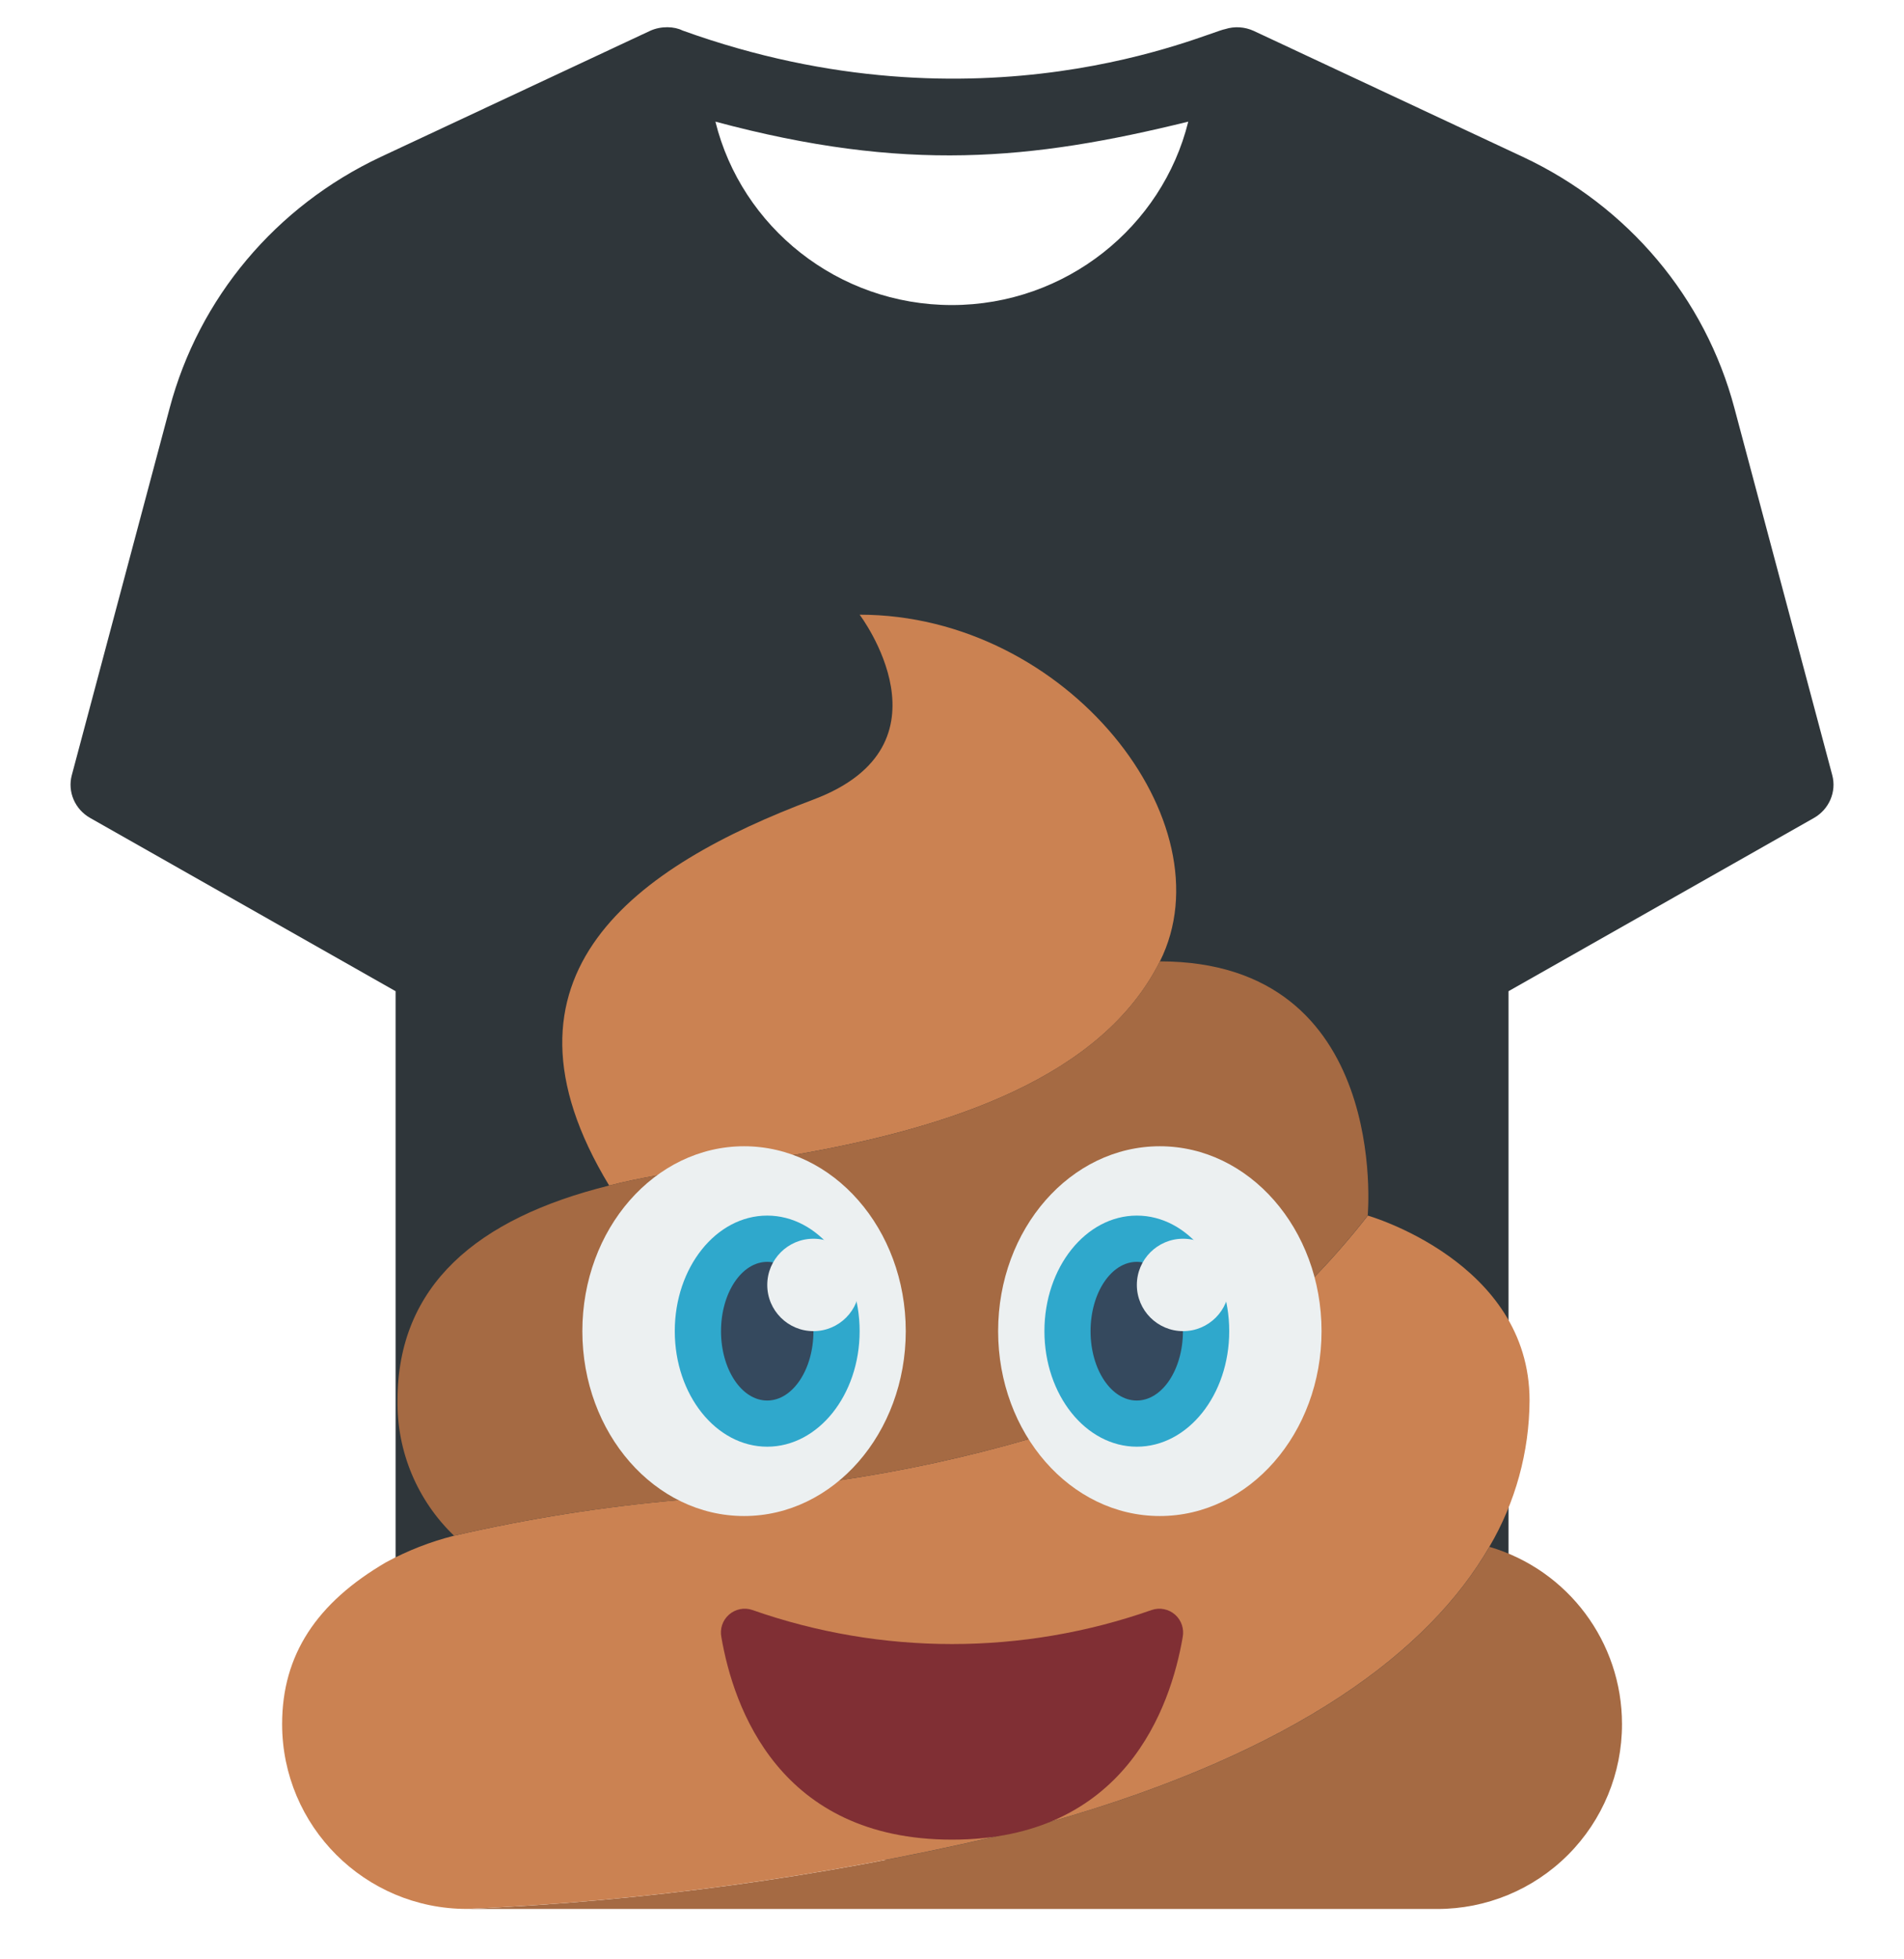 <svg width="35" height="36" viewBox="0 0 35 36" fill="none" xmlns="http://www.w3.org/2000/svg">
<path d="M33.681 14.242L31.884 7.504C31.346 5.471 29.927 3.79 27.997 2.884L23.045 0.567C22.881 0.493 22.695 0.479 22.521 0.535C22.196 0.588 18.035 2.54 12.545 0.56C12.399 0.486 12.156 0.472 11.949 0.567L6.997 2.884C5.071 3.79 3.656 5.471 3.117 7.504L1.32 14.242C1.238 14.547 1.377 14.87 1.656 15.028L7.272 18.212V30.205C7.272 31.441 8.074 32.529 9.265 32.912C14.524 34.601 20.264 34.667 25.737 32.912C26.928 32.529 27.73 31.441 27.73 30.205V18.212L33.346 15.028C33.623 14.87 33.763 14.547 33.681 14.242ZM17.497 5.605C15.397 5.605 13.628 4.166 13.151 2.235C16.641 3.172 18.959 2.944 21.843 2.235C21.366 4.165 19.593 5.605 17.497 5.605Z" fill="#2F363A"/>
<g clip-path="url(#clip0_5066_6291)">
<path fill-rule="evenodd" clip-rule="evenodd" d="M29.816 31.678C29.818 32.579 29.46 33.444 28.823 34.081C28.185 34.719 27.321 35.076 26.419 35.075L8.584 35.075C11.85 34.933 15.095 34.49 18.279 33.75L19.294 33.478C23.837 32.188 26.279 30.328 27.379 28.421C28.824 28.845 29.817 30.172 29.816 31.678Z" fill="#A56A43"/>
<path fill-rule="evenodd" clip-rule="evenodd" d="M28.117 25.732C28.112 26.678 27.857 27.605 27.378 28.42C26.278 30.327 23.836 32.187 19.292 33.478L18.277 33.749C15.094 34.489 11.848 34.933 8.583 35.074C6.707 35.074 5.186 33.553 5.186 31.677C5.186 30.403 5.823 29.448 7.096 28.705C7.492 28.49 7.913 28.326 8.349 28.216C9.707 27.902 11.085 27.683 12.473 27.562L15.437 27.197C16.612 27.024 17.774 26.772 18.914 26.441L24.167 23.46C24.512 23.102 24.838 22.726 25.144 22.335C25.144 22.335 28.117 23.184 28.117 25.732Z" fill="#CB8252"/>
<path fill-rule="evenodd" clip-rule="evenodd" d="M21.322 17.664C20.261 19.783 17.492 20.721 14.587 21.222L12.078 21.596C11.772 21.651 11.479 21.711 11.198 21.783C8.846 17.901 11.708 15.91 14.952 14.691C17.619 13.689 15.802 11.294 15.802 11.294C19.624 11.294 22.596 15.116 21.322 17.664Z" fill="#CB8252"/>
<path fill-rule="evenodd" clip-rule="evenodd" d="M25.142 22.335C24.836 22.727 24.51 23.102 24.166 23.46L18.913 26.442C17.772 26.772 16.61 27.025 15.435 27.197L12.471 27.563C11.083 27.684 9.705 27.902 8.347 28.217C7.671 27.569 7.294 26.669 7.307 25.732C7.307 23.622 8.764 22.386 11.197 21.783C11.477 21.711 11.77 21.651 12.076 21.596L14.585 21.223C17.49 20.721 20.259 19.783 21.32 17.664C25.567 17.664 25.142 22.335 25.142 22.335Z" fill="#A56A43"/>
<path d="M21.32 27.855C22.962 27.855 24.293 26.334 24.293 24.458C24.293 22.581 22.962 21.061 21.32 21.061C19.678 21.061 18.348 22.581 18.348 24.458C18.348 26.334 19.678 27.855 21.32 27.855Z" fill="#ECF0F1"/>
<path d="M13.678 27.855C15.319 27.855 16.65 26.334 16.65 24.458C16.65 22.581 15.319 21.061 13.678 21.061C12.036 21.061 10.705 22.581 10.705 24.458C10.705 26.334 12.036 27.855 13.678 27.855Z" fill="#ECF0F1"/>
<path d="M14.103 26.581C15.041 26.581 15.802 25.631 15.802 24.458C15.802 23.286 15.041 22.335 14.103 22.335C13.165 22.335 12.404 23.286 12.404 24.458C12.404 25.631 13.165 26.581 14.103 26.581Z" fill="#2FA8CC"/>
<path d="M20.898 26.581C21.836 26.581 22.596 25.631 22.596 24.458C22.596 23.286 21.836 22.335 20.898 22.335C19.96 22.335 19.199 23.286 19.199 24.458C19.199 25.631 19.96 26.581 20.898 26.581Z" fill="#2FA8CC"/>
<path d="M14.103 25.733C14.572 25.733 14.953 25.162 14.953 24.459C14.953 23.755 14.572 23.185 14.103 23.185C13.634 23.185 13.254 23.755 13.254 24.459C13.254 25.162 13.634 25.733 14.103 25.733Z" fill="#35495E"/>
<path fill-rule="evenodd" clip-rule="evenodd" d="M17.5 33.801C20.678 33.801 21.518 31.37 21.74 30.085C21.771 29.931 21.719 29.773 21.602 29.668C21.484 29.564 21.32 29.531 21.172 29.581C18.795 30.416 16.205 30.416 13.829 29.581C13.681 29.53 13.517 29.564 13.399 29.668C13.282 29.772 13.229 29.931 13.261 30.084C13.483 31.37 14.323 33.801 17.5 33.801Z" fill="#802F34"/>
<path d="M20.896 25.733C21.365 25.733 21.745 25.162 21.745 24.459C21.745 23.755 21.365 23.185 20.896 23.185C20.427 23.185 20.047 23.755 20.047 24.459C20.047 25.162 20.427 25.733 20.896 25.733Z" fill="#35495E"/>
<path d="M14.953 24.458C15.422 24.458 15.802 24.078 15.802 23.609C15.802 23.14 15.422 22.76 14.953 22.76C14.484 22.76 14.104 23.14 14.104 23.609C14.104 24.078 14.484 24.458 14.953 24.458Z" fill="#ECF0F1"/>
<path d="M21.748 24.458C22.217 24.458 22.597 24.078 22.597 23.609C22.597 23.14 22.217 22.76 21.748 22.76C21.279 22.76 20.898 23.14 20.898 23.609C20.898 24.078 21.279 24.458 21.748 24.458Z" fill="#ECF0F1"/>
</g>
<defs>
<clipPath id="clip0_5066_6291">
<rect width="24.63" height="24.63" fill="white" transform="translate(5.186 10.87)"/>
</clipPath>
</defs>
</svg>
